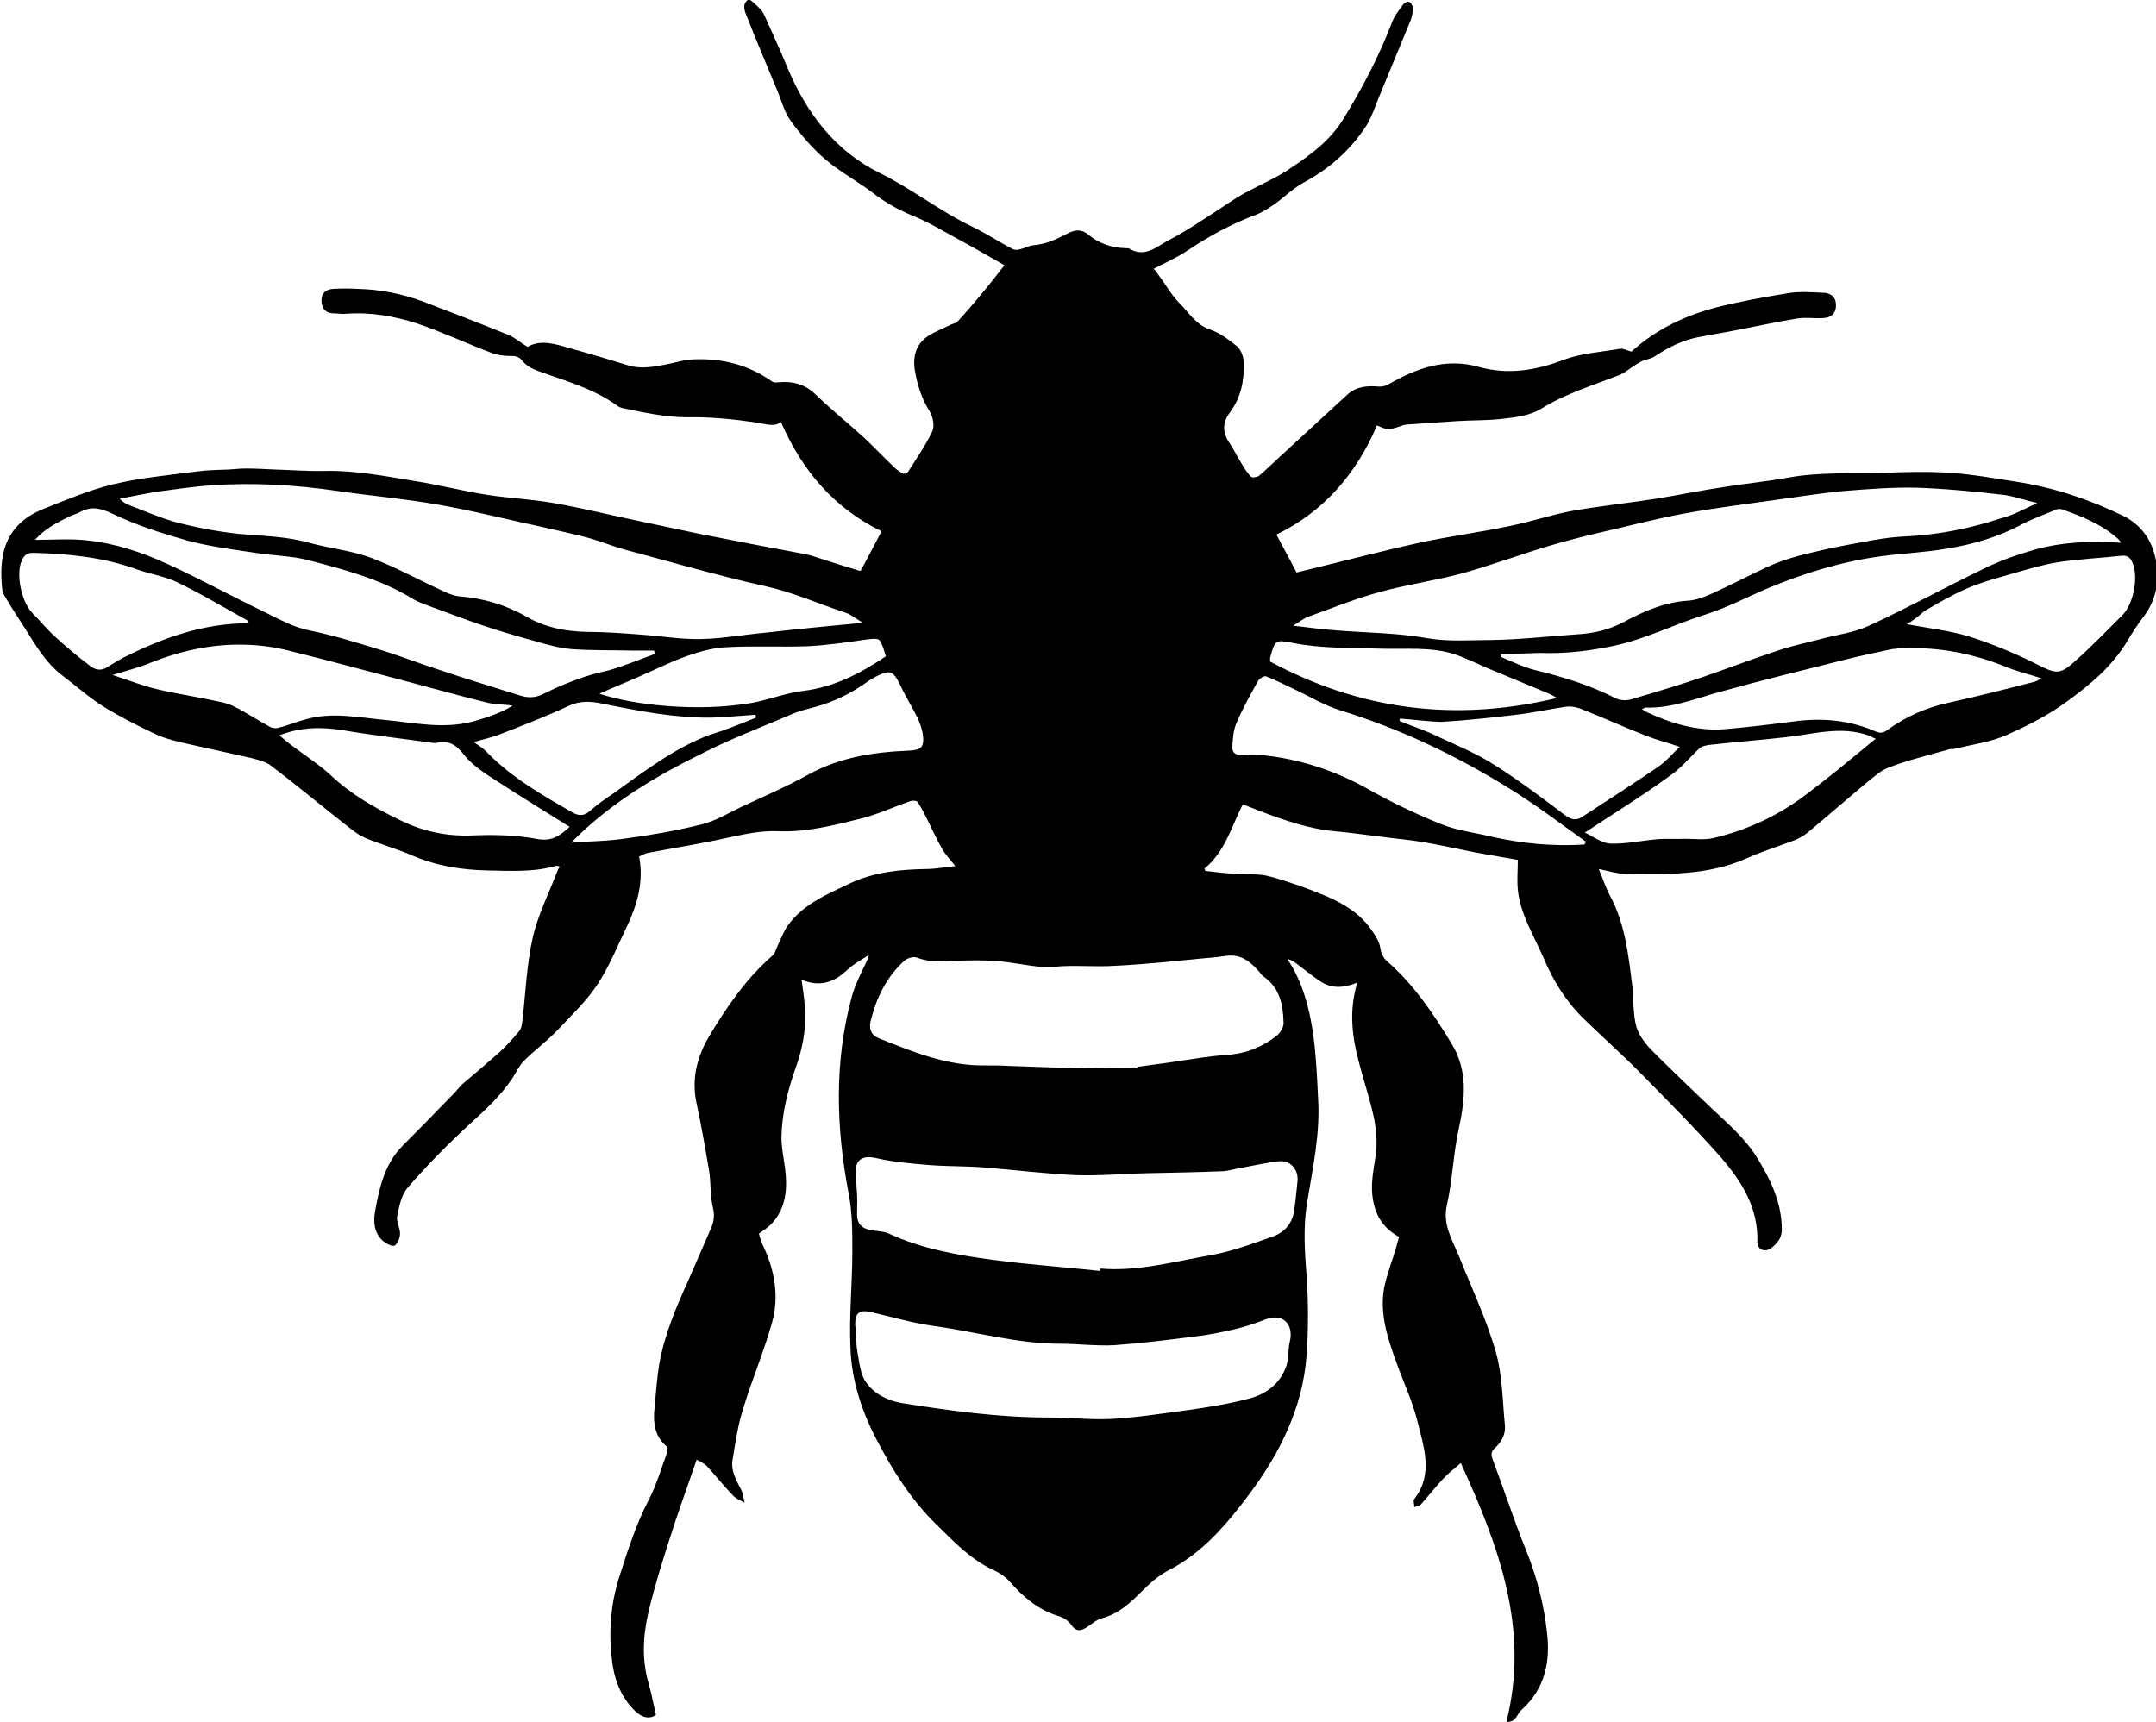 
<svg version="1.1" id="Layer_1" xmlns="http://www.w3.org/2000/svg" xmlns:xlink="http://www.w3.org/1999/xlink" x="0px" y="0px"
	 viewBox="0 0 450 359.5" style="enable-background:new 0 0 450 359.5;" xml:space="preserve">
<g>
	<path d="M133.4,178.8c1,5.3-0.4,10-2.5,14.5c-2,4.1-3.7,8.4-6.2,12.2c-2.3,3.5-5.5,6.5-8.4,9.6c-2.2,2.3-4.8,4.2-7,6.4
		c-1,1-1.6,2.5-2.5,3.8c-2.4,3.5-5.4,6.3-8.6,9.2c-4.6,4.2-9,8.7-13.1,13.4c-1.3,1.5-1.8,3.9-2.2,6c-0.2,1.1,0.6,2.4,0.6,3.6
		c0,0.9-0.5,2.1-1.1,2.5c-0.5,0.3-1.8-0.4-2.4-0.9c-2-1.7-2.1-4.2-1.7-6.3c0.9-5,2-9.9,5.8-13.7c3.6-3.6,7.1-7.2,10.6-10.8
		c0.6-0.6,1.1-1.3,1.7-1.9c2.6-2.2,5.2-4.4,7.8-6.7c1.5-1.4,2.9-2.9,4.2-4.5c0.4-0.5,0.5-1.2,0.6-1.8c0.7-5.9,0.9-11.9,2.2-17.7
		c1.1-4.8,3.4-9.3,5.2-14c0.1-0.3,0.3-0.5,0.4-0.8c-0.3-0.1-0.5-0.2-0.6-0.2c-4.7,1.4-9.6,1.1-14.4,1c-5.3-0.1-10.6-0.9-15.7-3.1
		c-3.2-1.4-6.6-2.3-9.9-3.7c-1.6-0.7-3-1.9-4.4-3c-5.1-4-10.1-8.2-15.3-12.1c-1.1-0.9-2.8-1.2-4.2-1.6c-3.9-0.9-7.8-1.7-11.7-2.6
		c-2.6-0.6-5.2-1.1-7.6-2.1c-3.9-1.8-7.8-3.8-11.4-6c-3-1.9-5.7-4.3-8.6-6.5c-3.4-2.6-5.5-6.2-7.7-9.7c-1.4-2.2-2.8-4.3-4.1-6.5
		c-0.3-0.5-0.6-0.9-0.7-1.5c-0.8-7,0.2-13.6,8.4-17c4.8-1.9,9.7-4,14.7-5.2c5.8-1.4,11.7-1.9,17.6-2.7c2.2-0.3,4.5-0.3,6.8-0.4
		c1.1-0.1,2.3-0.2,3.4-0.2c1.9,0,3.8,0.1,5.7,0.2c3.7,0.1,7.3,0.4,11,0.3c6.2-0.1,12.3,1.1,18.4,2.1c5.1,0.8,10.1,2.1,15.2,2.9
		c4.6,0.7,9.2,0.9,13.8,1.7c5.7,1,11.4,2.4,17.1,3.6c4.4,0.9,8.8,1.9,13.2,2.8c7.5,1.5,14.9,2.9,22.4,4.3c0.4,0.1,0.8,0.2,1.2,0.3
		c3.4,1.1,6.8,2.2,10.2,3.2c1.5-2.7,2.9-5.5,4.4-8.3c-9.9-4.8-16.6-12.7-21-22.8c-1.4,1.1-3.2,0.4-5.1,0.1
		c-4.8-0.7-9.7-1.2-14.5-1.1c-4.6,0-9-1-13.4-1.9c-0.5-0.1-0.9-0.3-1.3-0.6c-5-3.6-10.8-5.1-16.5-7.2c-1.1-0.4-2.4-1.1-3.1-2
		c-0.8-1.1-1.7-1.1-2.8-1.1c-1.2,0-2.5-0.2-3.6-0.6c-5.3-2-10.4-4.4-15.7-6.2c-4.7-1.5-9.7-2.4-14.7-2c-1,0.1-1.9-0.1-2.9-0.1
		c-1.6-0.1-2.3-1.2-2.3-2.7c0-1.6,1-2.3,2.4-2.4c1.7-0.1,3.4-0.1,5.1,0c4.7,0.1,9.2,1,13.6,2.6c6,2.3,12,4.6,17.9,7
		c1.3,0.5,2.5,1.6,4,2.5c2.8-1.6,5.8-0.6,8.9,0.3c4,1.1,8,2.3,11.9,3.5c2.7,0.9,5.3,0.4,8-0.1c2.1-0.4,4.1-1.1,6.2-1.1
		c5.8-0.2,11.2,1.2,16,4.6c0.3,0.2,0.8,0.3,1.3,0.2c3.1-0.3,5.7,0.4,8,2.7c3.2,3.1,6.7,5.9,10,8.9c2.1,2,4.1,4.1,6.2,6.1
		c0.5,0.5,1.1,0.9,1.7,1.3c0.3,0.1,1,0.1,1.1-0.1c1.8-2.9,3.8-5.7,5.2-8.7c0.5-1.1,0.1-3.1-0.6-4.2c-1.7-2.7-2.6-5.6-3.1-8.8
		c-0.4-3,0.5-5.4,3-7c1.5-0.9,3.1-1.5,4.7-2.3c0.4-0.2,0.9-0.2,1.2-0.5c1.7-1.9,3.5-3.9,5.1-5.9c1.3-1.5,2.5-3.1,3.7-4.6
		c0.4-0.6,0.9-1.1,1.1-1.3c-3.2-1.8-6.2-3.6-9.4-5.3c-3.3-1.8-6.6-3.8-10.1-5.2c-2.6-1.1-5-2.4-7.3-4.1c-3.4-2.7-7.3-4.7-10.6-7.5
		c-2.7-2.3-5.1-5.1-7.2-8c-1.3-1.7-1.9-4-2.7-6c-2.2-5.3-4.4-10.5-6.5-15.8c-0.5-1.2-1.1-2.7,0.3-3.6c0.3-0.2,1.7,1.2,2.5,2
		c0.3,0.3,0.6,0.8,0.8,1.2c1.6,3.6,3.3,7.2,4.8,10.9c4,9.6,10,17.5,19.3,22.1c6.7,3.3,12.6,8,19.3,11.2c2.9,1.4,5.6,3.2,8.5,4.7
		c0.4,0.2,1.1,0.2,1.6,0c0.9-0.2,1.7-0.7,2.6-0.8c2.6-0.2,4.8-1.2,7.1-2.4c1.3-0.7,2.8-1.2,4.5,0.2c2.1,1.8,4.8,2.7,7.6,2.8
		c0.3,0,0.7,0,0.9,0.1c3.3,2,5.8-0.5,8.3-1.8c3.3-1.7,6.4-3.8,9.5-5.8c2-1.3,4-2.7,6.1-3.9c2.9-1.6,6-2.9,8.7-4.6
		c4.6-3,9.2-6.2,12.1-11c4-6.5,7.5-13.2,10.2-20.3c0.5-1.3,1.5-2.5,2.3-3.6c0.2-0.3,1-0.7,1.2-0.5c0.4,0.2,0.8,0.8,0.8,1.3
		c0,0.9-0.2,1.8-0.5,2.6c-2.2,5.3-4.4,10.7-6.6,16c-0.8,2-1.5,4.1-2.6,5.9c-3.3,5.1-7.7,9-13.1,11.9c-2.2,1.2-4.1,3.1-6.2,4.6
		c-1.2,0.8-2.4,1.6-3.7,2.1c-5.1,1.9-9.7,4.4-14.2,7.4c-2.2,1.5-4.7,2.6-7.2,3.9c0.2,0.2,0.6,0.7,1,1.3c1.5,2,2.7,4.2,4.4,5.9
		c2,2,3.4,4.5,6.4,5.5c2,0.7,3.9,2.1,5.6,3.5c0.9,0.8,1.4,2.3,1.4,3.5c0.1,3.7-0.6,7.2-2.9,10.3c-1.6,2.1-1.6,4.3,0,6.5
		c0.9,1.3,1.5,2.7,2.4,4.1c0.6,1,1.2,2,2,2.8c0.3,0.3,1.3,0.1,1.7-0.2c1.2-1,2.3-2.1,3.5-3.2c5-4.6,10-9.2,15-13.8
		c1.9-1.7,4.2-1.8,6.6-1.6c0.5,0,1.1-0.1,1.6-0.3c6-3.5,12.2-5.8,19.2-3.8c6.1,1.7,11.9,0.7,17.7-1.5c3.7-1.4,7.8-1.6,11.7-2.3
		c0.8-0.1,1.6,0.4,2.4,0.6c5.2-4.7,11.3-7.6,18-9.3c4.8-1.2,9.8-2.1,14.7-2.9c2.3-0.4,4.8-0.2,7.1-0.1c1.5,0,2.8,0.6,2.9,2.4
		c0.1,1.7-0.8,2.8-2.7,2.9c-1.8,0.1-3.7-0.2-5.5,0.1c-4.2,0.7-8.4,1.6-12.5,2.4c-2.5,0.5-5.1,0.9-7.6,1.4c-3.6,0.6-6.7,2.2-9.7,4.2
		c-0.7,0.4-1.5,0.5-2.3,0.8c-0.5,0.2-0.9,0.5-1.3,0.7c-1.3,0.8-2.5,1.9-3.9,2.4c-5.4,2.1-11,3.8-16,6.9c-2.2,1.4-5.2,1.8-7.9,2.1
		c-3.2,0.4-6.5,0.3-9.7,0.5c-3.4,0.2-6.8,0.5-10.2,0.7c-0.6,0-1.2,0.2-1.7,0.4c-2.5,0.8-2.5,0.8-4.8-0.2c-4.3,10.1-11.1,18-21,22.8
		c1.5,2.8,3,5.5,4.2,7.9c8.8-2.1,17.4-4.4,26.1-6.3c6.1-1.3,12.3-2.1,18.4-3.4c4.5-0.9,8.8-2.4,13.3-3.2c5.7-1,11.5-1.6,17.3-2.5
		c4.9-0.8,9.7-1.8,14.5-2.5c4.3-0.7,8.7-1.1,13-1.9c6.6-1.2,13.3-0.8,19.9-1c4.7-0.2,9.4-0.3,14,0c4.5,0.3,8.9,1.1,13.4,1.8
		c8,1.2,15.5,3.7,22.7,7.2c4.4,2.2,6.5,6.1,7,10.7c0.4,3.6-0.4,7.1-2.7,10.2c-1.3,1.7-2.5,3.5-3.6,5.4c-3.1,5.1-7.5,8.8-12.3,12.3
		c-4,3-8.3,5.1-12.7,7.1c-3.4,1.5-7.2,2-10.9,2.9c-0.3,0.1-0.7,0-1.1,0.1c-4.2,1.2-8.4,2.2-12.4,3.7c-1.8,0.6-3.3,2-4.8,3.2
		c-4.2,3.5-8.2,7-12.4,10.5c-1,0.8-2.1,1.4-3.3,1.8c-3.2,1.2-6.4,2.2-9.5,3.6c-8.1,3.6-16.7,3.3-25.2,3.2c-1.8,0-3.6-0.6-5.6-1
		c0.8,1.9,1.4,3.8,2.3,5.5c3.2,5.9,3.9,12.5,4.7,19c0.3,2.9,0.1,5.9,0.9,8.6c0.6,1.9,2.1,3.7,3.6,5.2c4,4,8.1,7.9,12.2,11.8
		c3.3,3.1,6.8,6.1,9.3,10.1c2.9,4.7,5.2,9.5,5.2,15.1c0,1.8-1,2.9-2.3,3.9c-1.3,0.9-2.9,0.2-2.8-1.4c0.2-7.1-3.3-12.6-7.6-17.6
		c-5.3-6-10.9-11.6-16.5-17.3c-3.9-4-8.1-7.7-12.1-11.6c-3.8-3.7-6.5-8.1-8.5-12.9c-2-4.6-4.8-9-5.3-14.1c-0.2-2,0-4,0-6.2
		c-3-0.5-6.1-1.1-9.1-1.6c-3.5-0.7-7-1.5-10.6-2.1c-2.8-0.5-5.7-0.7-8.5-1.1c-3.4-0.4-6.8-0.9-10.2-1.2c-5.2-0.5-10.1-2.2-14.9-4
		c-1.3-0.5-2.6-1-4.1-1.6c-2.4,4.7-3.7,9.9-8,13.4c0.1,0.2,0.1,0.4,0.2,0.5c2,0.2,4,0.5,6.1,0.6c2.5,0.2,5.2-0.1,7.5,0.6
		c4,1.1,7.9,2.5,11.7,4.1c3.7,1.6,7.1,3.7,9.4,7.1c0.8,1.1,1.6,2.4,1.8,3.7c0.2,1.4,0.8,2.3,1.8,3.1c5.4,4.8,9.4,10.8,13.1,16.9
		c3.4,5.6,2.8,11.5,1.5,17.6c-1.2,5.3-1.3,10.8-2.5,16c-0.9,4,0.9,6.9,2.3,10.2c2.7,6.8,5.9,13.5,7.9,20.5
		c1.4,4.9,1.4,10.2,1.9,15.3c0.2,1.9-0.7,3.5-2.1,4.8c-0.8,0.7-0.8,1.3-0.5,2.2c2.4,6.4,4.5,12.9,7.1,19.3
		c2.2,5.5,3.7,11.3,4.3,17.1c0.7,5.9-0.4,11.6-5.3,16c-0.6,0.5-0.9,1.4-1.5,2c-0.4,0.4-0.9,0.5-1.7,0.6c4.9-19.4-1.5-36.6-9.5-54.1
		c-1.4,1.2-2.7,2.2-3.8,3.4c-1.5,1.6-2.9,3.4-4.4,5.1c-0.3,0.4-1,0.5-1.5,0.7c0-0.6-0.3-1.4,0-1.7c4.1-5.3,1.9-11,0.6-16.4
		c-1-4-2.8-7.8-4.2-11.7c-1.9-5.2-3.7-10.4-2.7-16c0.6-2.9,1.7-5.6,2.5-8.4c0.2-0.7,0.4-1.5,0.6-2.2c-3.6-2-5.2-4.9-5.6-9
		c-0.2-2.7,0.3-5.2,0.7-7.8c0.4-2.6,0.2-5.3-0.3-7.9c-0.8-3.9-2.1-7.6-3.1-11.5c-1.5-5.5-2.2-11-0.4-16.9c-2.9,1.2-5.4,1.3-7.8-0.3
		c-1.8-1.2-3.5-2.6-5.2-3.9c-0.5-0.3-1-0.6-1.6-0.7c3.2,4.8,4.6,10.2,5.4,15.8c0.6,4.3,0.8,8.8,1,13.1c0.5,7.5-1.1,14.7-2.3,22
		c-0.8,5-0.5,10-0.1,15.1c0.4,5.6,0.4,11.2,0,16.8c-0.8,10.8-5.5,20.2-11.8,28.7c-4.7,6.3-9.8,12.4-17,16.1
		c-2.1,1.1-3.9,2.7-5.6,4.4c-2.3,2.3-4.8,4.7-8.3,5.6c-1.1,0.3-2,1.1-2.9,1.7c-1.2,0.8-2.3,1.4-3.5-0.3c-0.6-0.9-1.7-1.6-2.8-1.9
		c-4.2-1.3-7.3-4-10.1-7.2c-0.9-1-2-1.7-3.2-2.3c-4.9-2.2-8.4-6-12.1-9.6c-5.3-5.2-9.2-11.4-12.6-18c-3.1-6-5.1-12.3-5.3-19
		c-0.3-6.6,0.4-13.3,0.4-20c0-4.1,0-8.2-0.8-12.2c-2.6-13.7-3-27.4,0.7-41c0.4-1.5,1-2.9,1.7-4.4c0.6-1.4,1.4-2.7,1.9-4.3
		c-1.5,1-3.2,1.9-4.5,3.1c-2.8,2.7-5.8,3.7-9.6,2.1c0.3,2.1,0.6,4,0.7,6c0.3,4.3-0.5,8.5-2,12.6c-1.6,4.6-2.8,9.3-2.9,14.2
		c0,2.1,0.4,4.1,0.7,6.2c0.6,4.4,0.4,8.7-2.9,12.1c-0.7,0.7-1.5,1.2-2.5,1.9c0.2,0.7,0.4,1.6,0.8,2.4c2.5,5.2,3.5,10.8,1.9,16.3
		c-1.7,6.1-4.2,11.9-6,17.9c-1.1,3.4-1.6,7-2.2,10.6c-0.4,2.4,0.8,4.3,1.8,6.3c0.4,0.8,0.5,1.8,0.7,2.7c-0.8-0.5-1.7-0.8-2.4-1.5
		c-1.9-2-3.6-4.1-5.5-6.2c-0.5-0.5-1.2-0.8-2.1-1.3c-1.9,5.6-3.9,11-5.6,16.4c-1.6,5-3.2,10.1-4.4,15.2c-1.2,5-1.5,10.1,0,15.2
		c0.6,2.1,1,4.3,1.5,6.5c-1.5,1-3.2,0.5-4.9-1.4c-2.7-2.9-3.9-6.5-4.3-10.3c-0.7-6-0.2-11.8,1.7-17.6c1.7-5.3,3.4-10.6,6-15.6
		c1.6-3.1,2.6-6.5,3.8-9.8c0.2-0.4,0.1-1.2-0.1-1.4c-2.5-2.1-2.8-5-2.5-7.9c0.3-3.1,0.5-6.2,1-9.3c1.1-6.1,3.5-11.8,6.1-17.5
		c1.6-3.6,3.1-7.2,4.7-10.8c0.6-1.4,0.8-2.7,0.4-4.3c-0.6-2.5-0.4-5.2-0.8-7.7c-0.8-4.7-1.6-9.4-2.6-14c-1.1-5,0-9.6,2.5-13.9
		c3.7-6.2,7.8-12.2,13.3-17c0.6-0.5,0.8-1.5,1.2-2.3c0.7-1.4,1.2-2.9,2.1-4.1c3.2-4.4,8.1-6.4,12.9-8.7c5.1-2.4,10.5-2.9,16-3
		c1.9,0,3.8-0.4,6-0.6c-1.1-1.4-2.1-2.4-2.8-3.7c-1.3-2.2-2.3-4.6-3.5-6.9c-0.5-1-1-1.9-1.6-2.8c-0.2-0.3-1-0.3-1.4-0.2
		c-3.5,1.2-6.9,2.8-10.5,3.7c-5.7,1.4-11.4,2.9-17.4,2.6c-3.4-0.1-6.7,0.6-10,1.3c-5.7,1.3-11.6,2.2-17.3,3.3
		C134.1,178.5,133.8,178.6,133.4,178.8z M180.1,130c-1.4-0.8-2.4-1.7-3.6-2.1c-5.5-1.8-10.8-4.2-16.6-5.5c-10-2.2-19.8-5.1-29.6-7.7
		c-2.5-0.7-4.9-1.7-7.4-2.4c-3.1-0.8-6.2-1.5-9.3-2.2c-7.5-1.6-14.9-3.5-22.4-4.8c-6.9-1.2-13.8-1.8-20.7-2.8
		c-8.8-1.3-17.6-1.8-26.5-1.2c-3.7,0.3-7.3,0.8-10.9,1.3c-2.7,0.4-5.4,1-8.1,1.5c0.7,0.8,1.4,1.1,2.1,1.4c3.2,1.2,6.3,2.6,9.6,3.5
		c4.2,1.1,8.4,1.9,12.7,2.4c5.2,0.5,10.4,0.5,15.5,2c0.4,0.1,0.8,0.2,1.2,0.3c3.8,0.9,7.8,1.4,11.5,2.8c5,1.9,9.7,4.5,14.5,6.7
		c1.2,0.6,2.6,1.2,3.9,1.3c5,0.4,9.7,1.8,14,4.3c3.9,2.2,8,3,12.4,3.1c3.9,0,7.8,0.3,11.7,0.6c4.1,0.3,8.2,1,12.3,0.9
		c4.4-0.1,8.7-0.9,13.1-1.3C166.3,131.3,173,130.7,180.1,130z M425.2,105c-2.6-0.6-4.8-1.4-7-1.7c-6.1-0.7-12.2-1.3-18.3-1.5
		c-5-0.1-10.1,0.3-15.1,0.7c-4.4,0.4-8.7,1.1-13.1,1.7c-6.9,1-13.8,1.8-20.7,3.1c-5.8,1.1-11.5,2.6-17.2,3.9
		c-3.4,0.8-6.9,1.7-10.3,2.7c-6,1.8-12,4-18,5.7c-5.8,1.6-11.8,2.4-17.6,4c-5.1,1.4-10,3.4-15,5.2c-1,0.4-1.9,1.2-3,1.8
		c3.3,0.4,6.3,0.8,9.2,1c6.2,0.5,12.5,0.5,18.7,1.6c4.6,0.8,9.1,0.4,13.6,0.4c6-0.1,12-0.8,18-1.2c3.4-0.2,6.6-1,9.6-2.6
		c4.1-2.2,8.4-4.1,13.2-4.4c2-0.1,4.1-1,6-1.9c3.7-1.7,7.3-3.6,11-5.3c2-0.9,4.1-1.6,6.3-2.2c3.2-0.8,6.5-1.6,9.8-2.2
		c3.9-0.7,7.9-1.6,11.9-1.8c7-0.3,13.8-1.6,20.4-3.8C420.1,107.6,422.4,106.3,425.2,105z M237.4,222.9c0-0.1,0-0.1,0-0.2
		c1.7-0.2,3.4-0.5,5.2-0.7c4.5-0.6,9-1.5,13.6-1.8c4-0.3,7.4-1.7,10.4-4.1c0.7-0.6,1.4-1.8,1.3-2.7c-0.1-3.7-0.8-7.2-4.1-9.5
		c-0.5-0.3-0.8-0.9-1.2-1.3c-1.7-1.9-3.6-3.4-6.4-3.1c-1.5,0.2-3,0.4-4.5,0.5c-6.3,0.6-12.6,1.3-18.9,1.6c-4.2,0.3-8.5-0.2-12.6,0.2
		c-3.3,0.3-6.4-0.5-9.6-0.9c-2.9-0.4-6-0.5-9-0.4c-3.4,0-6.8,0.7-10.2-0.6c-0.7-0.3-2.1,0.1-2.7,0.7c-3.7,3.4-5.8,7.7-7,12.6
		c-0.4,1.8,0.3,3,1.9,3.6c7,2.8,14.1,5.7,21.9,5.6c1.7,0,3.4,0,5,0.1c5.3,0.2,10.6,0.4,15.9,0.5
		C230.1,222.9,233.7,222.9,237.4,222.9z M229.6,265.3c0-0.2,0-0.3,0-0.5c7.9,0.7,15.6-1.5,23.2-2.8c4.4-0.8,8.7-2.4,12.9-3.9
		c2.3-0.8,4-2.6,4.4-5.3c0.3-2,0.5-4.1,0.7-6.1c0.3-2.5-1.4-4.5-3.8-4.3c-2.7,0.3-5.3,0.9-8,1.4c-1.4,0.2-2.7,0.7-4.1,0.7
		c-5.1,0.2-10.2,0.3-15.3,0.4c-5.1,0.1-10.2,0.6-15.3,0.4c-6.3-0.3-12.6-1.1-18.9-1.6c-3.8-0.3-7.6-0.2-11.4-0.5
		c-3.6-0.3-7.3-0.6-10.9-1.4c-3.2-0.8-4.8,0.3-4.5,3.7c0.2,2.3,0.4,4.6,0.3,6.9c-0.2,3,0.6,4.1,3.6,4.5c1,0.1,2.1,0.2,3,0.6
		c6.9,3.2,14.3,4.5,21.8,5.5C214.8,264,222.2,264.5,229.6,265.3z M178.6,277.6C178.6,277.6,178.5,277.6,178.6,277.6
		c0.1,1.6,0.1,3.3,0.4,4.9c0.4,2.1,0.6,4.5,1.8,6.1c1.7,2.4,4.5,3.8,7.5,4.3c10.1,1.6,20.2,3,30.5,3c4.4,0,8.8,0.5,13.2,0.3
		c5.2-0.3,10.4-1.1,15.6-1.8c4.3-0.6,8.7-1.3,12.9-2.4c3.7-0.9,6.7-3.1,8-6.9c0.5-1.5,0.3-3.3,0.7-5c0.9-3.6-1.4-6.2-5.3-4.6
		c-2,0.8-4.2,1.5-6.3,2c-2.7,0.6-5.5,1.2-8.3,1.5c-5.5,0.7-11.1,1.4-16.7,1.8c-3.8,0.2-7.6-0.3-11.4-0.3c-8.9,0-17.5-2.5-26.2-3.7
		c-4.5-0.6-8.8-1.9-13.2-2.9c-2.5-0.6-3.4,0.2-3.3,2.9C178.6,277.1,178.6,277.3,178.6,277.6z M313.3,136.5c0,0.2-0.1,0.4-0.1,0.6
		c2.4,1,4.8,2.2,7.3,2.8c5.7,1.4,11.3,3.1,16.6,5.8c0.9,0.5,2.3,0.6,3.3,0.3c5.1-1.5,10.1-3,15.1-4.7c5.2-1.8,10.4-3.8,15.6-5.5
		c2.9-1,5.9-1.6,8.9-2.4c3.3-0.9,6.8-1.3,9.9-2.7c8.3-3.8,16.3-8.2,24.6-12.2c3.3-1.6,6.8-2.8,10.3-3.8c5.8-1.6,11.8-1.8,17.9-1.4
		c-0.2-0.3-0.3-0.5-0.5-0.7c-3.4-3.1-7.6-4.8-11.9-6.3c-0.4-0.1-0.9-0.1-1.2,0.1c-2.4,1-4.9,1.9-7.2,3.1c-4.8,2.6-10,4.1-15.4,5
		c-4.5,0.8-9.2,1-13.8,1.6c-8.2,1.1-16,3.5-23.5,6.6c-4.5,1.9-8.8,4.2-13.6,5.7c-6.3,2-12.2,5-18.7,6.4c-5.2,1.1-10.3,1.7-15.5,1.5
		C318.6,136.4,316,136.5,313.3,136.5z M136.7,136.5c-0.1-0.2-0.1-0.5-0.2-0.7c-1.6,0-3.2,0-4.8,0c-4.1-0.1-8.3,0-12.4-0.3
		c-2.5-0.2-4.9-0.9-7.4-1.6c-3.7-1-7.4-2.1-11-3.3c-3.6-1.2-7.2-2.6-10.8-3.9c-1.3-0.5-2.6-0.9-3.8-1.6c-6.8-4.2-14.4-6.2-22.1-8.2
		c-3.5-0.9-7.3-0.9-10.9-1.5c-4.7-0.7-9.4-1.3-14-2.5c-5.3-1.5-10.7-3.2-15.7-5.6c-2.7-1.3-4.7-1.7-7.1-0.3c-0.6,0.3-1.4,0.5-2,0.8
		c-2.6,1.3-5.2,2.6-7.2,4.9c3.8,0,7.3-0.3,10.8,0.1c5.9,0.6,11.6,2.5,17,5c6.8,3.1,13.3,6.7,20,9.9c3.1,1.5,6,3.2,9.5,3.9
		c5.3,1.1,10.4,2.7,15.6,4.3c3.8,1.2,7.6,2.7,11.4,3.9c5.6,1.9,11.3,3.6,17,5.4c1.6,0.5,3.1,0.5,4.7-0.3c4.3-2.1,8.7-3.9,13.5-4.9
		C130.1,139.1,133.4,137.7,136.7,136.5z M119.2,175.9c3.9-0.3,7.7-0.3,11.6-0.9c5.2-0.7,10.4-1.6,15.6-2.9c2.9-0.7,5.5-2.3,8.2-3.6
		c4.7-2.2,9.6-4.3,14.1-6.8c6.5-3.6,13.6-4.7,20.8-5c2.8-0.1,3.5-0.7,3.1-3.5c-0.2-1.1-0.6-2.2-1-3.2c-1.2-2.4-2.6-4.6-3.7-7
		c-1.5-3-2.1-3.3-5.2-1.7c-0.5,0.3-1.1,0.6-1.5,0.9c-3.3,2.4-6.9,4.2-10.8,5.3c-1.8,0.5-3.7,0.9-5.4,1.7c-6.1,2.6-12.4,5-18.3,8
		C136.7,162.1,127.3,167.7,119.2,175.9z M330.7,176.3c0.1-0.2,0.2-0.4,0.3-0.6c-5.5-3.9-10.8-8-16.6-11.5
		c-10.9-6.7-22.3-12.1-34.6-15.9c-3.3-1-6.4-2.9-9.6-4.4c-1.9-0.9-3.9-1.9-5.9-2.7c-0.4-0.2-1.4,0.4-1.7,0.9c-1.6,2.9-3.3,5.9-4.6,9
		c-0.6,1.5-0.7,3.2-0.8,4.9c0,1.1,0.7,1.7,2,1.6c1.3-0.1,2.7-0.2,4,0c8,0.8,15.4,3.2,22.5,7.2c4.8,2.7,9.8,5.1,15,7.2
		c3.4,1.4,7.2,1.8,10.8,2.7C317.8,176.1,324.2,176.7,330.7,176.3z M23.5,140.9c3.1,1,5.6,2,8.2,2.7c3.9,1,7.9,1.6,11.8,2.4
		c1.7,0.4,3.5,0.6,5,1.3c2.7,1.3,5.2,3,7.8,4.4c0.5,0.3,1.3,0.4,1.9,0.2c2-0.5,3.9-1.3,5.8-1.8c5.5-1.5,11-0.3,16.5,0.2
		c6.2,0.6,12.3,2,18.6,0.2c2.8-0.8,5.5-1.7,7.9-3.2c-1.9-0.3-3.8-0.2-5.6-0.7c-5.3-1.3-10.6-2.8-15.9-4.2
		c-8.4-2.2-16.8-4.5-25.3-6.6c-2.8-0.7-5.7-1.1-8.5-1.2c-7.1-0.3-13.9,1.2-20.4,3.8C28.9,139.4,26.4,140,23.5,140.9z M342.7,148
		c0.3,0.2,0.5,0.4,0.7,0.5c5.3,2.5,10.8,4.2,16.7,3.7c4.8-0.4,9.6-1,14.3-1.6c5.9-0.8,11.6-0.3,17.1,2.1c1,0.4,1.6,0.3,2.4-0.3
		c4-2.9,8.4-4.8,13.2-5.8c5.9-1.3,11.8-2.8,17.6-4.3c0.4-0.1,0.8-0.4,1.4-0.7c-2.8-0.9-5.3-1.5-7.7-2.5c-6.7-2.7-13.6-4-20.8-3.8
		c-0.9,0-1.8,0.1-2.7,0.2c-3.3,0.7-6.6,1.4-9.8,2.2c-8.7,2.2-17.4,4.3-26,6.7c-5.2,1.4-10.2,3.5-15.6,3.3
		C343.3,147.7,343.1,147.9,342.7,148z M330.8,173.8c1.7,0.8,3.5,2.2,5.3,2.3c3.2,0.1,6.4-0.6,9.7-0.9c2-0.2,3.9,0,5.9-0.1
		c2,0,4.2,0.3,6.1-0.2c7.1-1.7,13.7-4.8,19.5-9.3c2.1-1.6,4.3-3.3,6.4-5c2.6-2.1,5.1-4.2,7.8-6.4c-0.6-0.2-0.9-0.4-1.3-0.6
		c-5.9-2.2-11.8-0.3-17.6,0.3c-5.3,0.6-10.6,1-15.9,1.6c-0.7,0.1-1.5,0.3-2,0.7c-1.9,1.8-3.6,3.9-5.7,5.4
		C343.2,165.9,337.1,169.6,330.8,173.8z M58.3,153.5c1.1,0.9,2,1.7,3,2.4c2.5,1.9,5.3,3.7,7.6,5.8c4.3,4.1,9.4,7,14.8,9.6
		c4.7,2.3,9.6,3.3,14.8,3.1c4.5-0.2,9.1-0.1,13.4,0.7c3.4,0.7,5.1-0.8,7-2.5c-5.1-3.2-10.2-6.3-15.1-9.5c-2.5-1.6-5.2-3.3-7-5.6
		c-1.7-2.2-3.3-3-5.8-2.4c-0.2,0-0.4,0-0.5,0c-6.4-0.9-12.7-1.6-19.1-2.7C66.9,151.7,62.7,151.8,58.3,153.5z M292.2,150
		c0,0.2-0.1,0.4-0.1,0.5c2.7,1.1,5.5,2,8.1,3.3c3.9,1.8,8,3.5,11.6,5.8c5.1,3.2,10,6.9,14.9,10.6c1.2,0.9,2.3,1.1,3.4,0.4
		c5.4-3.5,10.8-7,16.1-10.6c1.7-1.2,3-2.8,4.4-4.1c-2.3-0.8-4.7-1.4-7-2.3c-4.6-1.8-9.2-3.9-13.8-5.7c-0.9-0.3-1.9-0.5-2.8-0.4
		c-3.5,0.5-7,1.3-10.5,1.7c-5.2,0.6-10.5,1.2-15.8,1.5C297.9,150.6,295,150.2,292.2,150z M157.8,149.8c0-0.2-0.1-0.4-0.1-0.6
		c-3.1,0.2-6.1,0.5-9.2,0.6c-7.7,0.1-15.2-1.4-22.7-2.9c-2.4-0.5-4.6-0.7-7,0.4c-4.7,2.2-9.6,4.1-14.5,6c-1.7,0.7-3.5,1-5.4,1.6
		c1.1,0.8,2.1,1.4,2.8,2.2c5.2,5.3,11.5,8.9,17.8,12.5c1.2,0.7,2.4,0.8,3.6-0.3c1.6-1.4,3.3-2.6,5.1-3.8c6.3-4.5,12.5-9.3,19.9-12.1
		C151.4,152.4,154.6,151.1,157.8,149.8z M51.9,130.1c-0.1-0.3-0.1-0.5-0.1-0.5c-4.9-2.7-9.7-5.6-14.7-8c-2.6-1.3-5.6-1.7-8.4-2.7
		c-7.1-2.6-14.4-3.3-21.8-3.5c-1.4,0-1.9,0.6-2.4,1.7c-1.2,2.9,0,8.5,2.2,10.8c1.7,1.7,3.1,3.5,4.9,5.1c2.3,2.1,4.7,4.1,7.2,6
		c1.1,0.9,2.4,1.1,3.7,0.2c1.1-0.7,2.3-1.4,3.4-2C34.1,133.1,42.5,130.1,51.9,130.1z M398,130.3c4.3,0.8,8.7,1.3,12.8,2.5
		c5,1.6,9.9,3.6,14.6,6c3.6,1.8,4.5,2.1,7.5-0.6c3.5-3.1,6.8-6.5,10.1-9.8c2.3-2.3,3.4-8,2.1-10.9c-0.4-1-1-1.6-2.2-1.5
		c-4.5,0.5-9.1,0.7-13.6,1.4c-3.5,0.6-7,1.7-10.5,2.7c-2.8,0.8-5.7,1.6-8.4,2.8c-3,1.3-5.9,3-8.8,4.7
		C400.5,128.6,399.2,129.6,398,130.3z M125.1,144.8c7.1,2.4,20.6,3.9,32,1.9c3.6-0.7,7.1-2.1,10.7-2.5c6.4-0.8,11.9-3.7,17.1-7.2
		c-0.1-0.4-0.3-0.8-0.4-1.3c-0.9-2.6-0.9-2.5-3.7-2.2c-4.1,0.6-8.2,1.2-12.3,1.4c-5.6,0.2-11.2-0.1-16.8,0.2
		c-2.8,0.1-5.6,0.9-8.2,1.8c-3.7,1.3-7.2,3.1-10.7,4.6C130.3,142.6,127.8,143.6,125.1,144.8z M325,145.7c-0.9-0.5-1.3-0.7-1.7-0.9
		c-4.3-1.8-8.7-3.6-13-5.4c-2.1-0.9-4.1-1.9-6.3-2.7c-5.2-1.8-10.8-1.1-16.1-1.3c-6.1-0.2-12.1,0-18.1-1.2c-3.6-0.7-3.7-0.6-4.7,3.1
		c0,0.2,0,0.3,0,0.8C283.9,148.2,303.7,150.8,325,145.7z"/>
</g>
</svg>
